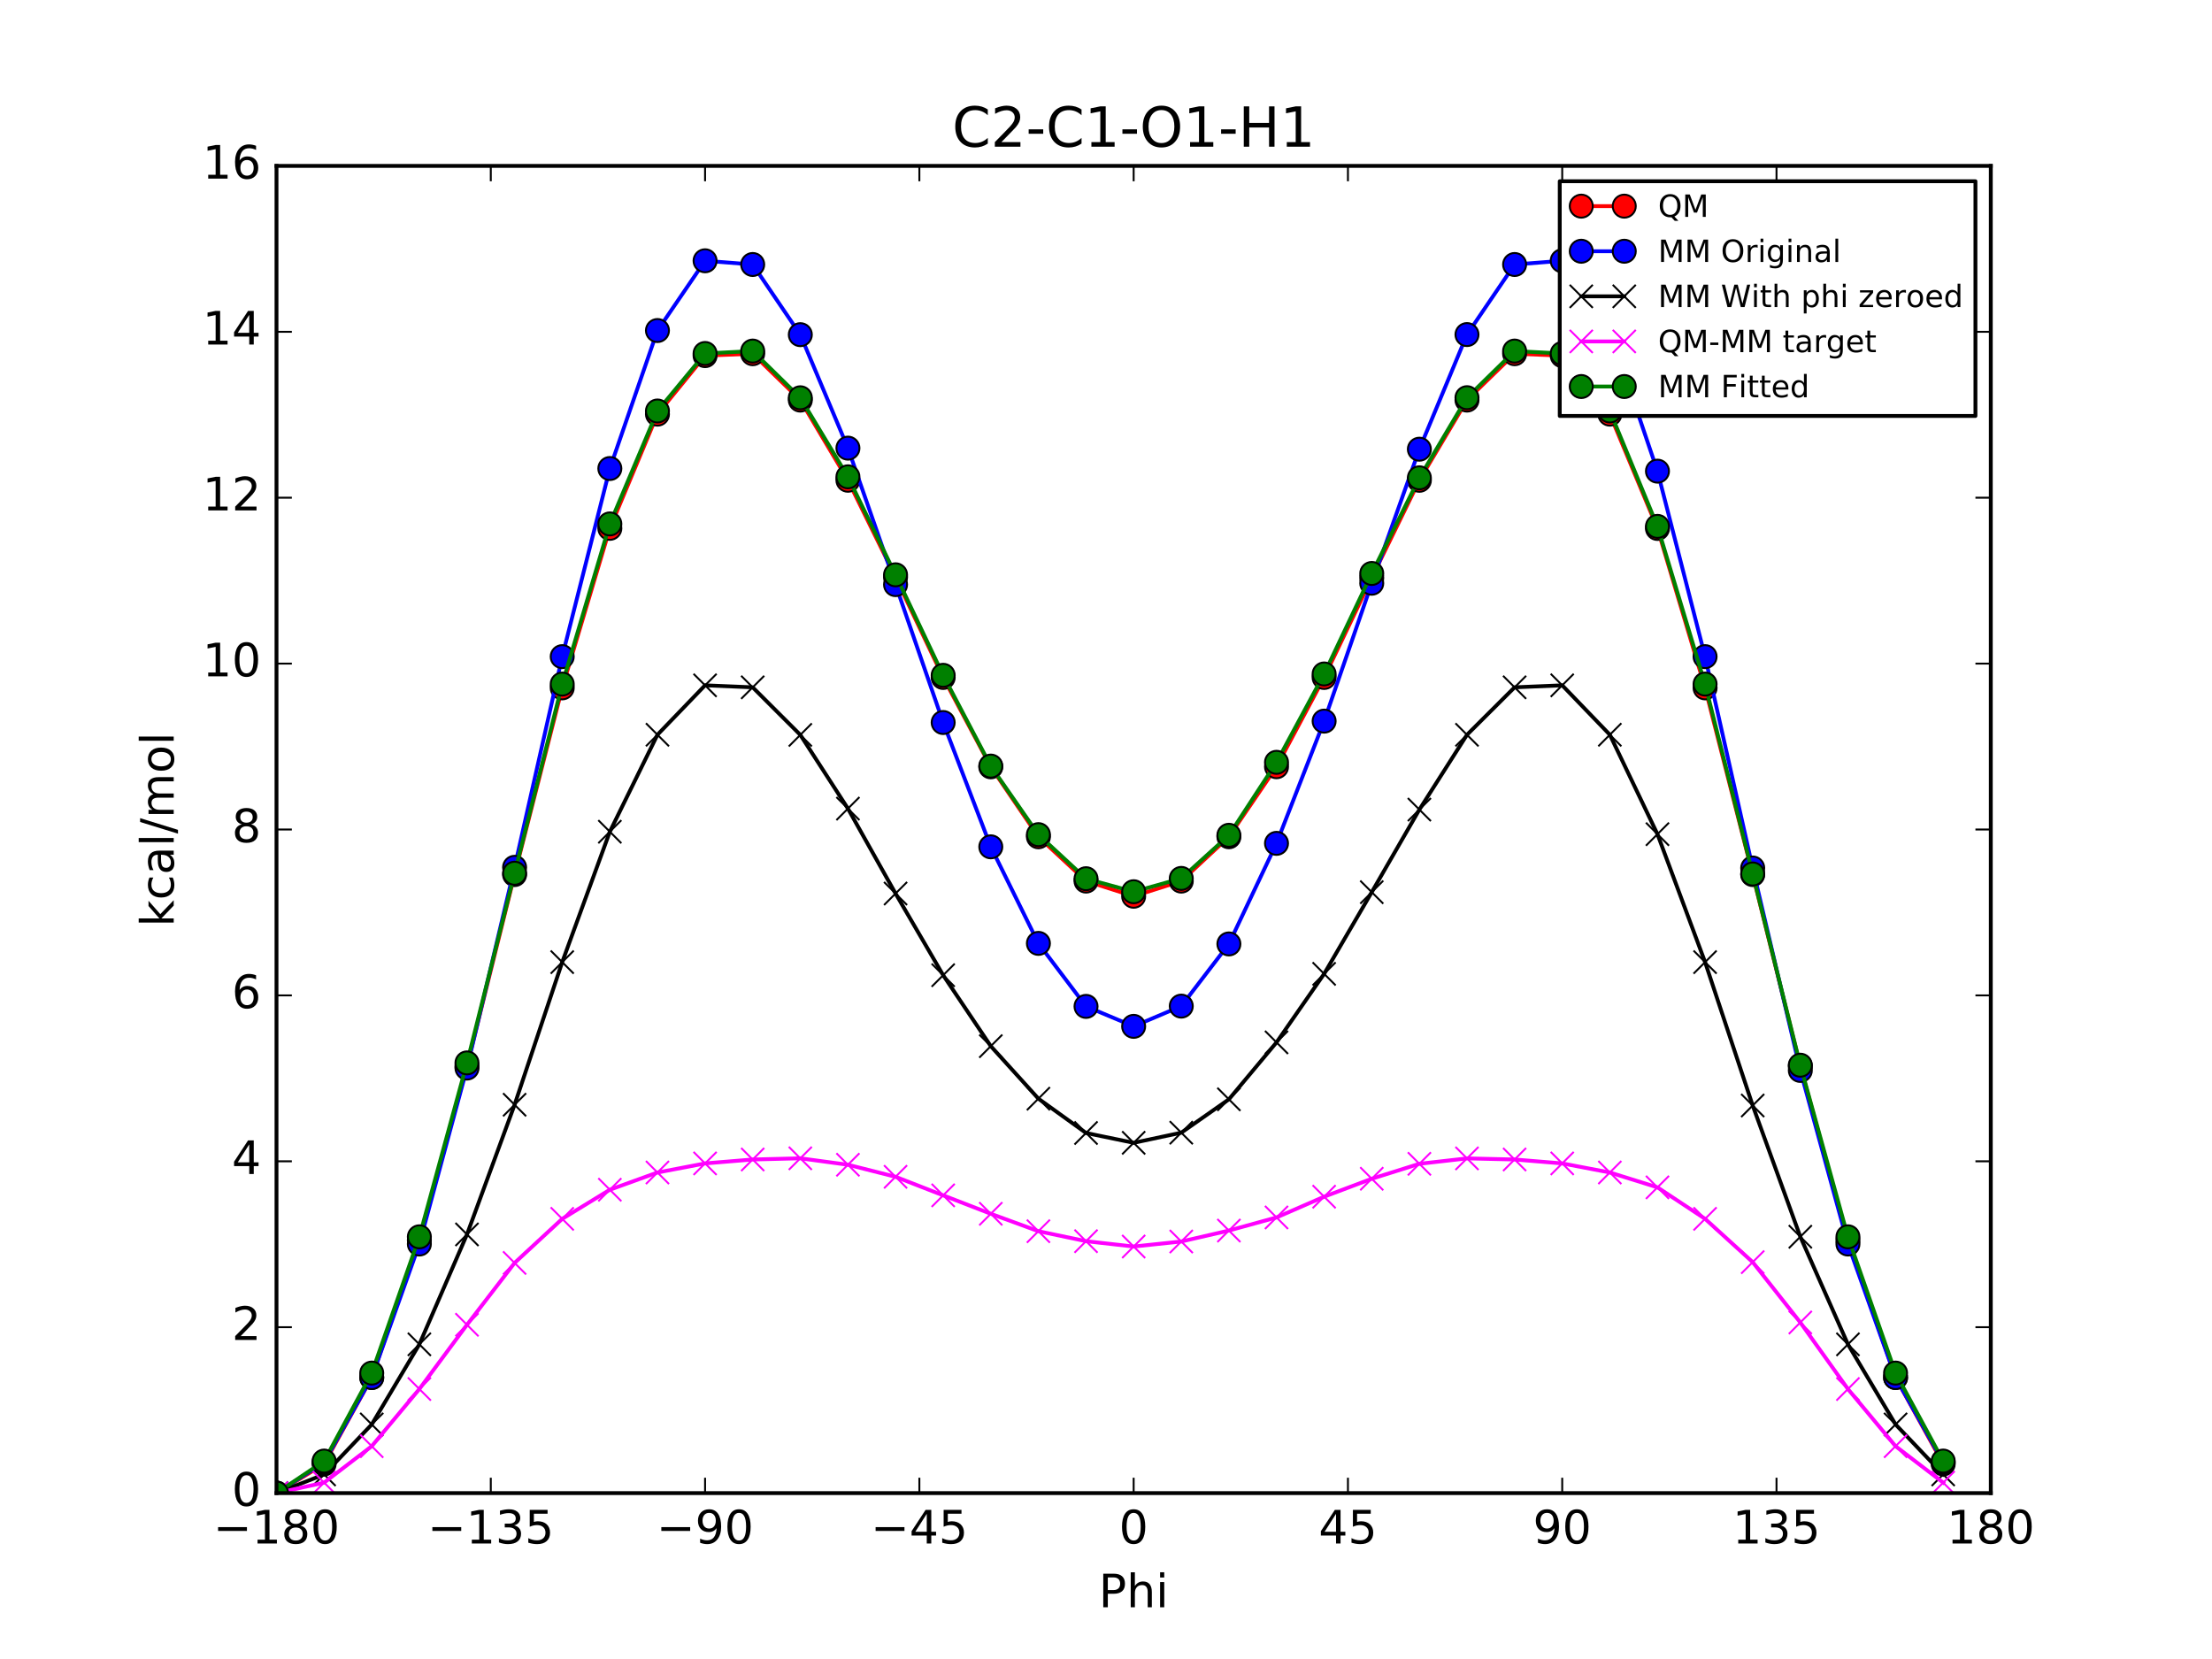<?xml version="1.0" encoding="utf-8" standalone="no"?>
<!DOCTYPE svg PUBLIC "-//W3C//DTD SVG 1.1//EN"
  "http://www.w3.org/Graphics/SVG/1.1/DTD/svg11.dtd">
<!-- Created with matplotlib (http://matplotlib.org/) -->
<svg height="432pt" version="1.1" viewBox="0 0 576 432" width="576pt" xmlns="http://www.w3.org/2000/svg" xmlns:xlink="http://www.w3.org/1999/xlink">
 <defs>
  <style type="text/css">
*{stroke-linecap:butt;stroke-linejoin:round;stroke-miterlimit:100000;}
  </style>
 </defs>
 <g id="figure_1">
  <g id="patch_1">
   <path d="M 0 432 
L 576 432 
L 576 0 
L 0 0 
z
" style="fill:#ffffff;"/>
  </g>
  <g id="axes_1">
   <g id="patch_2">
    <path d="M 72 388.8 
L 518.4 388.8 
L 518.4 43.2 
L 72 43.2 
z
" style="fill:#ffffff;"/>
   </g>
   <g id="line2d_1">
    <path clip-path="url(#p96b8d8d7a2)" d="M 72 388.8 
L 84.4 381.212 
L 96.8 358.702 
L 109.2 322.964 
L 121.6 277.612 
L 134 227.734 
L 146.4 179.121 
L 158.8 137.58 
L 171.2 107.841 
L 183.6 92.605 
L 196 92.107 
L 208.4 104.184 
L 220.8 125.054 
L 233.2 150.305 
L 245.6 176.409 
L 258 199.682 
L 270.4 217.898 
L 282.8 229.43 
L 295.2 233.379 
L 307.6 229.434 
L 320 217.893 
L 332.4 199.656 
L 344.8 176.409 
L 357.2 150.461 
L 369.6 125.066 
L 382 104.182 
L 394.4 92.107 
L 406.8 92.605 
L 419.2 107.841 
L 431.6 137.606 
L 444 179.121 
L 456.4 227.731 
L 468.8 277.611 
L 481.2 322.964 
L 493.6 358.702 
L 506 381.212 
" style="fill:none;stroke:#ff0000;stroke-linecap:square;"/>
    <defs>
     <path d="M 0 3 
C 0.796 3 1.559 2.684 2.121 2.121 
C 2.684 1.559 3 0.796 3 0 
C 3 -0.796 2.684 -1.559 2.121 -2.121 
C 1.559 -2.684 0.796 -3 0 -3 
C -0.796 -3 -1.559 -2.684 -2.121 -2.121 
C -2.684 -1.559 -3 -0.796 -3 0 
C -3 0.796 -2.684 1.559 -2.121 2.121 
C -1.559 2.684 -0.796 3 0 3 
z
" id="m600ffb0428" style="stroke:#000000;stroke-width:0.5;"/>
    </defs>
    <g clip-path="url(#p96b8d8d7a2)">
     <use style="fill:#ff0000;stroke:#000000;stroke-width:0.5;" x="72.0" xlink:href="#m600ffb0428" y="388.8"/>
     <use style="fill:#ff0000;stroke:#000000;stroke-width:0.5;" x="84.4" xlink:href="#m600ffb0428" y="381.212"/>
     <use style="fill:#ff0000;stroke:#000000;stroke-width:0.5;" x="96.8" xlink:href="#m600ffb0428" y="358.702"/>
     <use style="fill:#ff0000;stroke:#000000;stroke-width:0.5;" x="109.2" xlink:href="#m600ffb0428" y="322.964"/>
     <use style="fill:#ff0000;stroke:#000000;stroke-width:0.5;" x="121.6" xlink:href="#m600ffb0428" y="277.612"/>
     <use style="fill:#ff0000;stroke:#000000;stroke-width:0.5;" x="134" xlink:href="#m600ffb0428" y="227.734"/>
     <use style="fill:#ff0000;stroke:#000000;stroke-width:0.5;" x="146.4" xlink:href="#m600ffb0428" y="179.121"/>
     <use style="fill:#ff0000;stroke:#000000;stroke-width:0.5;" x="158.8" xlink:href="#m600ffb0428" y="137.58"/>
     <use style="fill:#ff0000;stroke:#000000;stroke-width:0.5;" x="171.2" xlink:href="#m600ffb0428" y="107.841"/>
     <use style="fill:#ff0000;stroke:#000000;stroke-width:0.5;" x="183.6" xlink:href="#m600ffb0428" y="92.605"/>
     <use style="fill:#ff0000;stroke:#000000;stroke-width:0.5;" x="196" xlink:href="#m600ffb0428" y="92.107"/>
     <use style="fill:#ff0000;stroke:#000000;stroke-width:0.5;" x="208.4" xlink:href="#m600ffb0428" y="104.184"/>
     <use style="fill:#ff0000;stroke:#000000;stroke-width:0.5;" x="220.8" xlink:href="#m600ffb0428" y="125.054"/>
     <use style="fill:#ff0000;stroke:#000000;stroke-width:0.5;" x="233.2" xlink:href="#m600ffb0428" y="150.305"/>
     <use style="fill:#ff0000;stroke:#000000;stroke-width:0.5;" x="245.6" xlink:href="#m600ffb0428" y="176.409"/>
     <use style="fill:#ff0000;stroke:#000000;stroke-width:0.5;" x="258" xlink:href="#m600ffb0428" y="199.682"/>
     <use style="fill:#ff0000;stroke:#000000;stroke-width:0.5;" x="270.4" xlink:href="#m600ffb0428" y="217.898"/>
     <use style="fill:#ff0000;stroke:#000000;stroke-width:0.5;" x="282.8" xlink:href="#m600ffb0428" y="229.43"/>
     <use style="fill:#ff0000;stroke:#000000;stroke-width:0.5;" x="295.2" xlink:href="#m600ffb0428" y="233.379"/>
     <use style="fill:#ff0000;stroke:#000000;stroke-width:0.5;" x="307.6" xlink:href="#m600ffb0428" y="229.434"/>
     <use style="fill:#ff0000;stroke:#000000;stroke-width:0.5;" x="320" xlink:href="#m600ffb0428" y="217.893"/>
     <use style="fill:#ff0000;stroke:#000000;stroke-width:0.5;" x="332.4" xlink:href="#m600ffb0428" y="199.656"/>
     <use style="fill:#ff0000;stroke:#000000;stroke-width:0.5;" x="344.8" xlink:href="#m600ffb0428" y="176.409"/>
     <use style="fill:#ff0000;stroke:#000000;stroke-width:0.5;" x="357.2" xlink:href="#m600ffb0428" y="150.461"/>
     <use style="fill:#ff0000;stroke:#000000;stroke-width:0.5;" x="369.6" xlink:href="#m600ffb0428" y="125.066"/>
     <use style="fill:#ff0000;stroke:#000000;stroke-width:0.5;" x="382" xlink:href="#m600ffb0428" y="104.182"/>
     <use style="fill:#ff0000;stroke:#000000;stroke-width:0.5;" x="394.4" xlink:href="#m600ffb0428" y="92.107"/>
     <use style="fill:#ff0000;stroke:#000000;stroke-width:0.5;" x="406.8" xlink:href="#m600ffb0428" y="92.605"/>
     <use style="fill:#ff0000;stroke:#000000;stroke-width:0.5;" x="419.2" xlink:href="#m600ffb0428" y="107.841"/>
     <use style="fill:#ff0000;stroke:#000000;stroke-width:0.5;" x="431.6" xlink:href="#m600ffb0428" y="137.606"/>
     <use style="fill:#ff0000;stroke:#000000;stroke-width:0.5;" x="444" xlink:href="#m600ffb0428" y="179.121"/>
     <use style="fill:#ff0000;stroke:#000000;stroke-width:0.5;" x="456.4" xlink:href="#m600ffb0428" y="227.731"/>
     <use style="fill:#ff0000;stroke:#000000;stroke-width:0.5;" x="468.8" xlink:href="#m600ffb0428" y="277.611"/>
     <use style="fill:#ff0000;stroke:#000000;stroke-width:0.5;" x="481.2" xlink:href="#m600ffb0428" y="322.964"/>
     <use style="fill:#ff0000;stroke:#000000;stroke-width:0.5;" x="493.6" xlink:href="#m600ffb0428" y="358.702"/>
     <use style="fill:#ff0000;stroke:#000000;stroke-width:0.5;" x="506" xlink:href="#m600ffb0428" y="381.212"/>
    </g>
   </g>
   <g id="line2d_2">
    <path clip-path="url(#p96b8d8d7a2)" d="M 72 388.8 
L 84.4 380.797 
L 96.8 358.712 
L 109.2 323.942 
L 121.6 278.126 
L 134 225.848 
L 146.4 170.984 
L 158.8 122.003 
L 171.2 86.069 
L 183.6 67.907 
L 196 68.875 
L 208.4 87.146 
L 220.8 116.694 
L 233.2 152.234 
L 245.6 188.142 
L 258 220.512 
L 270.4 245.654 
L 282.8 262.062 
L 295.2 267.26 
L 307.6 261.992 
L 320 245.798 
L 332.4 219.607 
L 344.8 187.78 
L 357.2 151.871 
L 369.6 116.97 
L 382 87.12 
L 394.4 68.875 
L 406.8 67.907 
L 419.2 86.069 
L 431.6 122.688 
L 444 170.984 
L 456.4 226.025 
L 468.8 278.739 
L 481.2 323.942 
L 493.6 358.712 
L 506 380.796 
" style="fill:none;stroke:#0000ff;stroke-linecap:square;"/>
    <defs>
     <path d="M 0 3 
C 0.796 3 1.559 2.684 2.121 2.121 
C 2.684 1.559 3 0.796 3 0 
C 3 -0.796 2.684 -1.559 2.121 -2.121 
C 1.559 -2.684 0.796 -3 0 -3 
C -0.796 -3 -1.559 -2.684 -2.121 -2.121 
C -2.684 -1.559 -3 -0.796 -3 0 
C -3 0.796 -2.684 1.559 -2.121 2.121 
C -1.559 2.684 -0.796 3 0 3 
z
" id="m23c3c3366c" style="stroke:#000000;stroke-width:0.5;"/>
    </defs>
    <g clip-path="url(#p96b8d8d7a2)">
     <use style="fill:#0000ff;stroke:#000000;stroke-width:0.5;" x="72.0" xlink:href="#m23c3c3366c" y="388.8"/>
     <use style="fill:#0000ff;stroke:#000000;stroke-width:0.5;" x="84.4" xlink:href="#m23c3c3366c" y="380.797"/>
     <use style="fill:#0000ff;stroke:#000000;stroke-width:0.5;" x="96.8" xlink:href="#m23c3c3366c" y="358.712"/>
     <use style="fill:#0000ff;stroke:#000000;stroke-width:0.5;" x="109.2" xlink:href="#m23c3c3366c" y="323.942"/>
     <use style="fill:#0000ff;stroke:#000000;stroke-width:0.5;" x="121.6" xlink:href="#m23c3c3366c" y="278.126"/>
     <use style="fill:#0000ff;stroke:#000000;stroke-width:0.5;" x="134" xlink:href="#m23c3c3366c" y="225.848"/>
     <use style="fill:#0000ff;stroke:#000000;stroke-width:0.5;" x="146.4" xlink:href="#m23c3c3366c" y="170.984"/>
     <use style="fill:#0000ff;stroke:#000000;stroke-width:0.5;" x="158.8" xlink:href="#m23c3c3366c" y="122.003"/>
     <use style="fill:#0000ff;stroke:#000000;stroke-width:0.5;" x="171.2" xlink:href="#m23c3c3366c" y="86.069"/>
     <use style="fill:#0000ff;stroke:#000000;stroke-width:0.5;" x="183.6" xlink:href="#m23c3c3366c" y="67.907"/>
     <use style="fill:#0000ff;stroke:#000000;stroke-width:0.5;" x="196" xlink:href="#m23c3c3366c" y="68.875"/>
     <use style="fill:#0000ff;stroke:#000000;stroke-width:0.5;" x="208.4" xlink:href="#m23c3c3366c" y="87.146"/>
     <use style="fill:#0000ff;stroke:#000000;stroke-width:0.5;" x="220.8" xlink:href="#m23c3c3366c" y="116.694"/>
     <use style="fill:#0000ff;stroke:#000000;stroke-width:0.5;" x="233.2" xlink:href="#m23c3c3366c" y="152.234"/>
     <use style="fill:#0000ff;stroke:#000000;stroke-width:0.5;" x="245.6" xlink:href="#m23c3c3366c" y="188.142"/>
     <use style="fill:#0000ff;stroke:#000000;stroke-width:0.5;" x="258" xlink:href="#m23c3c3366c" y="220.512"/>
     <use style="fill:#0000ff;stroke:#000000;stroke-width:0.5;" x="270.4" xlink:href="#m23c3c3366c" y="245.654"/>
     <use style="fill:#0000ff;stroke:#000000;stroke-width:0.5;" x="282.8" xlink:href="#m23c3c3366c" y="262.062"/>
     <use style="fill:#0000ff;stroke:#000000;stroke-width:0.5;" x="295.2" xlink:href="#m23c3c3366c" y="267.26"/>
     <use style="fill:#0000ff;stroke:#000000;stroke-width:0.5;" x="307.6" xlink:href="#m23c3c3366c" y="261.992"/>
     <use style="fill:#0000ff;stroke:#000000;stroke-width:0.5;" x="320" xlink:href="#m23c3c3366c" y="245.798"/>
     <use style="fill:#0000ff;stroke:#000000;stroke-width:0.5;" x="332.4" xlink:href="#m23c3c3366c" y="219.607"/>
     <use style="fill:#0000ff;stroke:#000000;stroke-width:0.5;" x="344.8" xlink:href="#m23c3c3366c" y="187.78"/>
     <use style="fill:#0000ff;stroke:#000000;stroke-width:0.5;" x="357.2" xlink:href="#m23c3c3366c" y="151.871"/>
     <use style="fill:#0000ff;stroke:#000000;stroke-width:0.5;" x="369.6" xlink:href="#m23c3c3366c" y="116.97"/>
     <use style="fill:#0000ff;stroke:#000000;stroke-width:0.5;" x="382" xlink:href="#m23c3c3366c" y="87.12"/>
     <use style="fill:#0000ff;stroke:#000000;stroke-width:0.5;" x="394.4" xlink:href="#m23c3c3366c" y="68.875"/>
     <use style="fill:#0000ff;stroke:#000000;stroke-width:0.5;" x="406.8" xlink:href="#m23c3c3366c" y="67.907"/>
     <use style="fill:#0000ff;stroke:#000000;stroke-width:0.5;" x="419.2" xlink:href="#m23c3c3366c" y="86.069"/>
     <use style="fill:#0000ff;stroke:#000000;stroke-width:0.5;" x="431.6" xlink:href="#m23c3c3366c" y="122.688"/>
     <use style="fill:#0000ff;stroke:#000000;stroke-width:0.5;" x="444" xlink:href="#m23c3c3366c" y="170.984"/>
     <use style="fill:#0000ff;stroke:#000000;stroke-width:0.5;" x="456.4" xlink:href="#m23c3c3366c" y="226.025"/>
     <use style="fill:#0000ff;stroke:#000000;stroke-width:0.5;" x="468.8" xlink:href="#m23c3c3366c" y="278.739"/>
     <use style="fill:#0000ff;stroke:#000000;stroke-width:0.5;" x="481.2" xlink:href="#m23c3c3366c" y="323.942"/>
     <use style="fill:#0000ff;stroke:#000000;stroke-width:0.5;" x="493.6" xlink:href="#m23c3c3366c" y="358.712"/>
     <use style="fill:#0000ff;stroke:#000000;stroke-width:0.5;" x="506" xlink:href="#m23c3c3366c" y="380.796"/>
    </g>
   </g>
   <g id="line2d_3">
    <path clip-path="url(#p96b8d8d7a2)" d="M 72 388.8 
L 84.4 383.94 
L 96.8 370.918 
L 109.2 350.061 
L 121.6 321.443 
L 134 287.672 
L 146.4 250.537 
L 158.8 216.577 
L 171.2 191.326 
L 183.6 178.456 
L 196 178.978 
L 208.4 191.362 
L 220.8 210.557 
L 233.2 232.669 
L 245.6 253.942 
L 258 272.417 
L 270.4 286.093 
L 282.8 295.027 
L 295.2 297.586 
L 307.6 294.947 
L 320 286.26 
L 332.4 271.436 
L 344.8 253.589 
L 357.2 232.318 
L 369.6 210.814 
L 382 191.338 
L 394.4 178.978 
L 406.8 178.456 
L 419.2 191.326 
L 431.6 217.22 
L 444 250.537 
L 456.4 287.871 
L 468.8 322.042 
L 481.2 350.062 
L 493.6 370.918 
L 506 383.939 
" style="fill:none;stroke:#000000;stroke-linecap:square;"/>
    <defs>
     <path d="M -3 3 
L 3 -3 
M -3 -3 
L 3 3 
" id="m46feda68c1" style="stroke:#000000;stroke-width:0.5;"/>
    </defs>
    <g clip-path="url(#p96b8d8d7a2)">
     <use style="stroke:#000000;stroke-width:0.5;" x="72.0" xlink:href="#m46feda68c1" y="388.8"/>
     <use style="stroke:#000000;stroke-width:0.5;" x="84.4" xlink:href="#m46feda68c1" y="383.94"/>
     <use style="stroke:#000000;stroke-width:0.5;" x="96.8" xlink:href="#m46feda68c1" y="370.918"/>
     <use style="stroke:#000000;stroke-width:0.5;" x="109.2" xlink:href="#m46feda68c1" y="350.061"/>
     <use style="stroke:#000000;stroke-width:0.5;" x="121.6" xlink:href="#m46feda68c1" y="321.443"/>
     <use style="stroke:#000000;stroke-width:0.5;" x="134" xlink:href="#m46feda68c1" y="287.672"/>
     <use style="stroke:#000000;stroke-width:0.5;" x="146.4" xlink:href="#m46feda68c1" y="250.537"/>
     <use style="stroke:#000000;stroke-width:0.5;" x="158.8" xlink:href="#m46feda68c1" y="216.577"/>
     <use style="stroke:#000000;stroke-width:0.5;" x="171.2" xlink:href="#m46feda68c1" y="191.326"/>
     <use style="stroke:#000000;stroke-width:0.5;" x="183.6" xlink:href="#m46feda68c1" y="178.456"/>
     <use style="stroke:#000000;stroke-width:0.5;" x="196" xlink:href="#m46feda68c1" y="178.978"/>
     <use style="stroke:#000000;stroke-width:0.5;" x="208.4" xlink:href="#m46feda68c1" y="191.362"/>
     <use style="stroke:#000000;stroke-width:0.5;" x="220.8" xlink:href="#m46feda68c1" y="210.557"/>
     <use style="stroke:#000000;stroke-width:0.5;" x="233.2" xlink:href="#m46feda68c1" y="232.669"/>
     <use style="stroke:#000000;stroke-width:0.5;" x="245.6" xlink:href="#m46feda68c1" y="253.942"/>
     <use style="stroke:#000000;stroke-width:0.5;" x="258" xlink:href="#m46feda68c1" y="272.417"/>
     <use style="stroke:#000000;stroke-width:0.5;" x="270.4" xlink:href="#m46feda68c1" y="286.093"/>
     <use style="stroke:#000000;stroke-width:0.5;" x="282.8" xlink:href="#m46feda68c1" y="295.027"/>
     <use style="stroke:#000000;stroke-width:0.5;" x="295.2" xlink:href="#m46feda68c1" y="297.586"/>
     <use style="stroke:#000000;stroke-width:0.5;" x="307.6" xlink:href="#m46feda68c1" y="294.947"/>
     <use style="stroke:#000000;stroke-width:0.5;" x="320" xlink:href="#m46feda68c1" y="286.26"/>
     <use style="stroke:#000000;stroke-width:0.5;" x="332.4" xlink:href="#m46feda68c1" y="271.436"/>
     <use style="stroke:#000000;stroke-width:0.5;" x="344.8" xlink:href="#m46feda68c1" y="253.589"/>
     <use style="stroke:#000000;stroke-width:0.5;" x="357.2" xlink:href="#m46feda68c1" y="232.318"/>
     <use style="stroke:#000000;stroke-width:0.5;" x="369.6" xlink:href="#m46feda68c1" y="210.814"/>
     <use style="stroke:#000000;stroke-width:0.5;" x="382" xlink:href="#m46feda68c1" y="191.338"/>
     <use style="stroke:#000000;stroke-width:0.5;" x="394.4" xlink:href="#m46feda68c1" y="178.978"/>
     <use style="stroke:#000000;stroke-width:0.5;" x="406.8" xlink:href="#m46feda68c1" y="178.456"/>
     <use style="stroke:#000000;stroke-width:0.5;" x="419.2" xlink:href="#m46feda68c1" y="191.326"/>
     <use style="stroke:#000000;stroke-width:0.5;" x="431.6" xlink:href="#m46feda68c1" y="217.22"/>
     <use style="stroke:#000000;stroke-width:0.5;" x="444" xlink:href="#m46feda68c1" y="250.537"/>
     <use style="stroke:#000000;stroke-width:0.5;" x="456.4" xlink:href="#m46feda68c1" y="287.871"/>
     <use style="stroke:#000000;stroke-width:0.5;" x="468.8" xlink:href="#m46feda68c1" y="322.042"/>
     <use style="stroke:#000000;stroke-width:0.5;" x="481.2" xlink:href="#m46feda68c1" y="350.062"/>
     <use style="stroke:#000000;stroke-width:0.5;" x="493.6" xlink:href="#m46feda68c1" y="370.918"/>
     <use style="stroke:#000000;stroke-width:0.5;" x="506" xlink:href="#m46feda68c1" y="383.939"/>
    </g>
   </g>
   <g id="line2d_4">
    <path clip-path="url(#p96b8d8d7a2)" d="M 72 388.8 
L 84.4 386.073 
L 96.8 376.584 
L 109.2 361.702 
L 121.6 344.969 
L 134 328.862 
L 146.4 317.383 
L 158.8 309.803 
L 171.2 305.315 
L 183.6 302.95 
L 196 301.929 
L 208.4 301.622 
L 220.8 303.297 
L 233.2 306.436 
L 245.6 311.267 
L 258 316.065 
L 270.4 320.605 
L 282.8 323.203 
L 295.2 324.593 
L 307.6 323.286 
L 320 320.433 
L 332.4 317.02 
L 344.8 311.619 
L 357.2 306.943 
L 369.6 303.052 
L 382 301.644 
L 394.4 301.929 
L 406.8 302.95 
L 419.2 305.315 
L 431.6 309.185 
L 444 317.383 
L 456.4 328.66 
L 468.8 344.369 
L 481.2 361.702 
L 493.6 376.584 
L 506 386.073 
" style="fill:none;stroke:#ff00ff;stroke-linecap:square;"/>
    <defs>
     <path d="M -3 3 
L 3 -3 
M -3 -3 
L 3 3 
" id="mc0fd2acbb7" style="stroke:#ff00ff;stroke-width:0.5;"/>
    </defs>
    <g clip-path="url(#p96b8d8d7a2)">
     <use style="fill:#ff00ff;stroke:#ff00ff;stroke-width:0.5;" x="72.0" xlink:href="#mc0fd2acbb7" y="388.8"/>
     <use style="fill:#ff00ff;stroke:#ff00ff;stroke-width:0.5;" x="84.4" xlink:href="#mc0fd2acbb7" y="386.073"/>
     <use style="fill:#ff00ff;stroke:#ff00ff;stroke-width:0.5;" x="96.8" xlink:href="#mc0fd2acbb7" y="376.584"/>
     <use style="fill:#ff00ff;stroke:#ff00ff;stroke-width:0.5;" x="109.2" xlink:href="#mc0fd2acbb7" y="361.702"/>
     <use style="fill:#ff00ff;stroke:#ff00ff;stroke-width:0.5;" x="121.6" xlink:href="#mc0fd2acbb7" y="344.969"/>
     <use style="fill:#ff00ff;stroke:#ff00ff;stroke-width:0.5;" x="134" xlink:href="#mc0fd2acbb7" y="328.862"/>
     <use style="fill:#ff00ff;stroke:#ff00ff;stroke-width:0.5;" x="146.4" xlink:href="#mc0fd2acbb7" y="317.383"/>
     <use style="fill:#ff00ff;stroke:#ff00ff;stroke-width:0.5;" x="158.8" xlink:href="#mc0fd2acbb7" y="309.803"/>
     <use style="fill:#ff00ff;stroke:#ff00ff;stroke-width:0.5;" x="171.2" xlink:href="#mc0fd2acbb7" y="305.315"/>
     <use style="fill:#ff00ff;stroke:#ff00ff;stroke-width:0.5;" x="183.6" xlink:href="#mc0fd2acbb7" y="302.95"/>
     <use style="fill:#ff00ff;stroke:#ff00ff;stroke-width:0.5;" x="196" xlink:href="#mc0fd2acbb7" y="301.929"/>
     <use style="fill:#ff00ff;stroke:#ff00ff;stroke-width:0.5;" x="208.4" xlink:href="#mc0fd2acbb7" y="301.622"/>
     <use style="fill:#ff00ff;stroke:#ff00ff;stroke-width:0.5;" x="220.8" xlink:href="#mc0fd2acbb7" y="303.297"/>
     <use style="fill:#ff00ff;stroke:#ff00ff;stroke-width:0.5;" x="233.2" xlink:href="#mc0fd2acbb7" y="306.436"/>
     <use style="fill:#ff00ff;stroke:#ff00ff;stroke-width:0.5;" x="245.6" xlink:href="#mc0fd2acbb7" y="311.267"/>
     <use style="fill:#ff00ff;stroke:#ff00ff;stroke-width:0.5;" x="258" xlink:href="#mc0fd2acbb7" y="316.065"/>
     <use style="fill:#ff00ff;stroke:#ff00ff;stroke-width:0.5;" x="270.4" xlink:href="#mc0fd2acbb7" y="320.605"/>
     <use style="fill:#ff00ff;stroke:#ff00ff;stroke-width:0.5;" x="282.8" xlink:href="#mc0fd2acbb7" y="323.203"/>
     <use style="fill:#ff00ff;stroke:#ff00ff;stroke-width:0.5;" x="295.2" xlink:href="#mc0fd2acbb7" y="324.593"/>
     <use style="fill:#ff00ff;stroke:#ff00ff;stroke-width:0.5;" x="307.6" xlink:href="#mc0fd2acbb7" y="323.286"/>
     <use style="fill:#ff00ff;stroke:#ff00ff;stroke-width:0.5;" x="320" xlink:href="#mc0fd2acbb7" y="320.433"/>
     <use style="fill:#ff00ff;stroke:#ff00ff;stroke-width:0.5;" x="332.4" xlink:href="#mc0fd2acbb7" y="317.02"/>
     <use style="fill:#ff00ff;stroke:#ff00ff;stroke-width:0.5;" x="344.8" xlink:href="#mc0fd2acbb7" y="311.619"/>
     <use style="fill:#ff00ff;stroke:#ff00ff;stroke-width:0.5;" x="357.2" xlink:href="#mc0fd2acbb7" y="306.943"/>
     <use style="fill:#ff00ff;stroke:#ff00ff;stroke-width:0.5;" x="369.6" xlink:href="#mc0fd2acbb7" y="303.052"/>
     <use style="fill:#ff00ff;stroke:#ff00ff;stroke-width:0.5;" x="382" xlink:href="#mc0fd2acbb7" y="301.644"/>
     <use style="fill:#ff00ff;stroke:#ff00ff;stroke-width:0.5;" x="394.4" xlink:href="#mc0fd2acbb7" y="301.929"/>
     <use style="fill:#ff00ff;stroke:#ff00ff;stroke-width:0.5;" x="406.8" xlink:href="#mc0fd2acbb7" y="302.95"/>
     <use style="fill:#ff00ff;stroke:#ff00ff;stroke-width:0.5;" x="419.2" xlink:href="#mc0fd2acbb7" y="305.315"/>
     <use style="fill:#ff00ff;stroke:#ff00ff;stroke-width:0.5;" x="431.6" xlink:href="#mc0fd2acbb7" y="309.185"/>
     <use style="fill:#ff00ff;stroke:#ff00ff;stroke-width:0.5;" x="444" xlink:href="#mc0fd2acbb7" y="317.383"/>
     <use style="fill:#ff00ff;stroke:#ff00ff;stroke-width:0.5;" x="456.4" xlink:href="#mc0fd2acbb7" y="328.66"/>
     <use style="fill:#ff00ff;stroke:#ff00ff;stroke-width:0.5;" x="468.8" xlink:href="#mc0fd2acbb7" y="344.369"/>
     <use style="fill:#ff00ff;stroke:#ff00ff;stroke-width:0.5;" x="481.2" xlink:href="#mc0fd2acbb7" y="361.702"/>
     <use style="fill:#ff00ff;stroke:#ff00ff;stroke-width:0.5;" x="493.6" xlink:href="#mc0fd2acbb7" y="376.584"/>
     <use style="fill:#ff00ff;stroke:#ff00ff;stroke-width:0.5;" x="506" xlink:href="#mc0fd2acbb7" y="386.073"/>
    </g>
   </g>
   <g id="line2d_5">
    <path clip-path="url(#p96b8d8d7a2)" d="M 72 388.8 
L 84.4 380.459 
L 96.8 357.546 
L 109.2 322.063 
L 121.6 276.775 
L 134 227.387 
L 146.4 178.133 
L 158.8 136.426 
L 171.2 107.022 
L 183.6 92.046 
L 196 91.416 
L 208.4 103.582 
L 220.8 124.165 
L 233.2 149.677 
L 245.6 175.852 
L 258 199.485 
L 270.4 217.338 
L 282.8 228.816 
L 295.2 232.205 
L 307.6 228.736 
L 320 217.505 
L 332.4 198.505 
L 344.8 175.499 
L 357.2 149.326 
L 369.6 124.422 
L 382 103.558 
L 394.4 91.416 
L 406.8 92.046 
L 419.2 107.022 
L 431.6 137.069 
L 444 178.133 
L 456.4 227.586 
L 468.8 277.374 
L 481.2 322.063 
L 493.6 357.546 
L 506 380.459 
" style="fill:none;stroke:#008000;stroke-linecap:square;"/>
    <defs>
     <path d="M 0 3 
C 0.796 3 1.559 2.684 2.121 2.121 
C 2.684 1.559 3 0.796 3 0 
C 3 -0.796 2.684 -1.559 2.121 -2.121 
C 1.559 -2.684 0.796 -3 0 -3 
C -0.796 -3 -1.559 -2.684 -2.121 -2.121 
C -2.684 -1.559 -3 -0.796 -3 0 
C -3 0.796 -2.684 1.559 -2.121 2.121 
C -1.559 2.684 -0.796 3 0 3 
z
" id="md269f21833" style="stroke:#000000;stroke-width:0.5;"/>
    </defs>
    <g clip-path="url(#p96b8d8d7a2)">
     <use style="fill:#008000;stroke:#000000;stroke-width:0.5;" x="72.0" xlink:href="#md269f21833" y="388.8"/>
     <use style="fill:#008000;stroke:#000000;stroke-width:0.5;" x="84.4" xlink:href="#md269f21833" y="380.459"/>
     <use style="fill:#008000;stroke:#000000;stroke-width:0.5;" x="96.8" xlink:href="#md269f21833" y="357.546"/>
     <use style="fill:#008000;stroke:#000000;stroke-width:0.5;" x="109.2" xlink:href="#md269f21833" y="322.063"/>
     <use style="fill:#008000;stroke:#000000;stroke-width:0.5;" x="121.6" xlink:href="#md269f21833" y="276.775"/>
     <use style="fill:#008000;stroke:#000000;stroke-width:0.5;" x="134" xlink:href="#md269f21833" y="227.387"/>
     <use style="fill:#008000;stroke:#000000;stroke-width:0.5;" x="146.4" xlink:href="#md269f21833" y="178.133"/>
     <use style="fill:#008000;stroke:#000000;stroke-width:0.5;" x="158.8" xlink:href="#md269f21833" y="136.426"/>
     <use style="fill:#008000;stroke:#000000;stroke-width:0.5;" x="171.2" xlink:href="#md269f21833" y="107.022"/>
     <use style="fill:#008000;stroke:#000000;stroke-width:0.5;" x="183.6" xlink:href="#md269f21833" y="92.046"/>
     <use style="fill:#008000;stroke:#000000;stroke-width:0.5;" x="196" xlink:href="#md269f21833" y="91.416"/>
     <use style="fill:#008000;stroke:#000000;stroke-width:0.5;" x="208.4" xlink:href="#md269f21833" y="103.582"/>
     <use style="fill:#008000;stroke:#000000;stroke-width:0.5;" x="220.8" xlink:href="#md269f21833" y="124.165"/>
     <use style="fill:#008000;stroke:#000000;stroke-width:0.5;" x="233.2" xlink:href="#md269f21833" y="149.677"/>
     <use style="fill:#008000;stroke:#000000;stroke-width:0.5;" x="245.6" xlink:href="#md269f21833" y="175.852"/>
     <use style="fill:#008000;stroke:#000000;stroke-width:0.5;" x="258" xlink:href="#md269f21833" y="199.485"/>
     <use style="fill:#008000;stroke:#000000;stroke-width:0.5;" x="270.4" xlink:href="#md269f21833" y="217.338"/>
     <use style="fill:#008000;stroke:#000000;stroke-width:0.5;" x="282.8" xlink:href="#md269f21833" y="228.816"/>
     <use style="fill:#008000;stroke:#000000;stroke-width:0.5;" x="295.2" xlink:href="#md269f21833" y="232.205"/>
     <use style="fill:#008000;stroke:#000000;stroke-width:0.5;" x="307.6" xlink:href="#md269f21833" y="228.736"/>
     <use style="fill:#008000;stroke:#000000;stroke-width:0.5;" x="320" xlink:href="#md269f21833" y="217.505"/>
     <use style="fill:#008000;stroke:#000000;stroke-width:0.5;" x="332.4" xlink:href="#md269f21833" y="198.505"/>
     <use style="fill:#008000;stroke:#000000;stroke-width:0.5;" x="344.8" xlink:href="#md269f21833" y="175.499"/>
     <use style="fill:#008000;stroke:#000000;stroke-width:0.5;" x="357.2" xlink:href="#md269f21833" y="149.326"/>
     <use style="fill:#008000;stroke:#000000;stroke-width:0.5;" x="369.6" xlink:href="#md269f21833" y="124.422"/>
     <use style="fill:#008000;stroke:#000000;stroke-width:0.5;" x="382" xlink:href="#md269f21833" y="103.558"/>
     <use style="fill:#008000;stroke:#000000;stroke-width:0.5;" x="394.4" xlink:href="#md269f21833" y="91.416"/>
     <use style="fill:#008000;stroke:#000000;stroke-width:0.5;" x="406.8" xlink:href="#md269f21833" y="92.046"/>
     <use style="fill:#008000;stroke:#000000;stroke-width:0.5;" x="419.2" xlink:href="#md269f21833" y="107.022"/>
     <use style="fill:#008000;stroke:#000000;stroke-width:0.5;" x="431.6" xlink:href="#md269f21833" y="137.069"/>
     <use style="fill:#008000;stroke:#000000;stroke-width:0.5;" x="444" xlink:href="#md269f21833" y="178.133"/>
     <use style="fill:#008000;stroke:#000000;stroke-width:0.5;" x="456.4" xlink:href="#md269f21833" y="227.586"/>
     <use style="fill:#008000;stroke:#000000;stroke-width:0.5;" x="468.8" xlink:href="#md269f21833" y="277.374"/>
     <use style="fill:#008000;stroke:#000000;stroke-width:0.5;" x="481.2" xlink:href="#md269f21833" y="322.063"/>
     <use style="fill:#008000;stroke:#000000;stroke-width:0.5;" x="493.6" xlink:href="#md269f21833" y="357.546"/>
     <use style="fill:#008000;stroke:#000000;stroke-width:0.5;" x="506" xlink:href="#md269f21833" y="380.459"/>
    </g>
   </g>
   <g id="patch_3">
    <path d="M 72 43.2 
L 518.4 43.2 
" style="fill:none;stroke:#000000;stroke-linecap:square;stroke-linejoin:miter;"/>
   </g>
   <g id="patch_4">
    <path d="M 518.4 388.8 
L 518.4 43.2 
" style="fill:none;stroke:#000000;stroke-linecap:square;stroke-linejoin:miter;"/>
   </g>
   <g id="patch_5">
    <path d="M 72 388.8 
L 72 43.2 
" style="fill:none;stroke:#000000;stroke-linecap:square;stroke-linejoin:miter;"/>
   </g>
   <g id="patch_6">
    <path d="M 72 388.8 
L 518.4 388.8 
" style="fill:none;stroke:#000000;stroke-linecap:square;stroke-linejoin:miter;"/>
   </g>
   <g id="matplotlib.axis_1">
    <g id="xtick_1">
     <g id="line2d_6">
      <defs>
       <path d="M 0 0 
L 0 -4 
" id="m3a741d5dd8" style="stroke:#000000;stroke-width:0.5;"/>
      </defs>
      <g>
       <use style="stroke:#000000;stroke-width:0.5;" x="72.0" xlink:href="#m3a741d5dd8" y="388.8"/>
      </g>
     </g>
     <g id="line2d_7">
      <defs>
       <path d="M 0 0 
L 0 4 
" id="m4a58b591fb" style="stroke:#000000;stroke-width:0.5;"/>
      </defs>
      <g>
       <use style="stroke:#000000;stroke-width:0.5;" x="72.0" xlink:href="#m4a58b591fb" y="43.2"/>
      </g>
     </g>
     <g id="text_1">
      <!-- −180 -->
      <defs>
       <path d="M 10.594 35.5 
L 73.188 35.5 
L 73.188 27.203 
L 10.594 27.203 
z
" id="BitstreamVeraSans-Roman-2212"/>
       <path d="M 31.781 66.406 
Q 24.172 66.406 20.328 58.906 
Q 16.5 51.422 16.5 36.375 
Q 16.5 21.391 20.328 13.891 
Q 24.172 6.391 31.781 6.391 
Q 39.453 6.391 43.281 13.891 
Q 47.125 21.391 47.125 36.375 
Q 47.125 51.422 43.281 58.906 
Q 39.453 66.406 31.781 66.406 
M 31.781 74.219 
Q 44.047 74.219 50.516 64.516 
Q 56.984 54.828 56.984 36.375 
Q 56.984 17.969 50.516 8.266 
Q 44.047 -1.422 31.781 -1.422 
Q 19.531 -1.422 13.062 8.266 
Q 6.594 17.969 6.594 36.375 
Q 6.594 54.828 13.062 64.516 
Q 19.531 74.219 31.781 74.219 
" id="BitstreamVeraSans-Roman-30"/>
       <path d="M 31.781 34.625 
Q 24.75 34.625 20.719 30.859 
Q 16.703 27.094 16.703 20.516 
Q 16.703 13.922 20.719 10.156 
Q 24.75 6.391 31.781 6.391 
Q 38.812 6.391 42.859 10.172 
Q 46.922 13.969 46.922 20.516 
Q 46.922 27.094 42.891 30.859 
Q 38.875 34.625 31.781 34.625 
M 21.922 38.812 
Q 15.578 40.375 12.031 44.719 
Q 8.5 49.078 8.5 55.328 
Q 8.5 64.062 14.719 69.141 
Q 20.953 74.219 31.781 74.219 
Q 42.672 74.219 48.875 69.141 
Q 55.078 64.062 55.078 55.328 
Q 55.078 49.078 51.531 44.719 
Q 48 40.375 41.703 38.812 
Q 48.828 37.156 52.797 32.312 
Q 56.781 27.484 56.781 20.516 
Q 56.781 9.906 50.312 4.234 
Q 43.844 -1.422 31.781 -1.422 
Q 19.734 -1.422 13.25 4.234 
Q 6.781 9.906 6.781 20.516 
Q 6.781 27.484 10.781 32.312 
Q 14.797 37.156 21.922 38.812 
M 18.312 54.391 
Q 18.312 48.734 21.844 45.562 
Q 25.391 42.391 31.781 42.391 
Q 38.141 42.391 41.719 45.562 
Q 45.312 48.734 45.312 54.391 
Q 45.312 60.062 41.719 63.234 
Q 38.141 66.406 31.781 66.406 
Q 25.391 66.406 21.844 63.234 
Q 18.312 60.062 18.312 54.391 
" id="BitstreamVeraSans-Roman-38"/>
       <path d="M 12.406 8.297 
L 28.516 8.297 
L 28.516 63.922 
L 10.984 60.406 
L 10.984 69.391 
L 28.422 72.906 
L 38.281 72.906 
L 38.281 8.297 
L 54.391 8.297 
L 54.391 0 
L 12.406 0 
z
" id="BitstreamVeraSans-Roman-31"/>
      </defs>
      <g transform="translate(55.52 401.918)scale(0.12 -0.12)">
       <use xlink:href="#BitstreamVeraSans-Roman-2212"/>
       <use x="83.789" xlink:href="#BitstreamVeraSans-Roman-31"/>
       <use x="147.412" xlink:href="#BitstreamVeraSans-Roman-38"/>
       <use x="211.035" xlink:href="#BitstreamVeraSans-Roman-30"/>
      </g>
     </g>
    </g>
    <g id="xtick_2">
     <g id="line2d_8">
      <g>
       <use style="stroke:#000000;stroke-width:0.5;" x="127.8" xlink:href="#m3a741d5dd8" y="388.8"/>
      </g>
     </g>
     <g id="line2d_9">
      <g>
       <use style="stroke:#000000;stroke-width:0.5;" x="127.8" xlink:href="#m4a58b591fb" y="43.2"/>
      </g>
     </g>
     <g id="text_2">
      <!-- −135 -->
      <defs>
       <path d="M 40.578 39.312 
Q 47.656 37.797 51.625 33 
Q 55.609 28.219 55.609 21.188 
Q 55.609 10.406 48.188 4.484 
Q 40.766 -1.422 27.094 -1.422 
Q 22.516 -1.422 17.656 -0.516 
Q 12.797 0.391 7.625 2.203 
L 7.625 11.719 
Q 11.719 9.328 16.594 8.109 
Q 21.484 6.891 26.812 6.891 
Q 36.078 6.891 40.938 10.547 
Q 45.797 14.203 45.797 21.188 
Q 45.797 27.641 41.281 31.266 
Q 36.766 34.906 28.719 34.906 
L 20.219 34.906 
L 20.219 43.016 
L 29.109 43.016 
Q 36.375 43.016 40.234 45.922 
Q 44.094 48.828 44.094 54.297 
Q 44.094 59.906 40.109 62.906 
Q 36.141 65.922 28.719 65.922 
Q 24.656 65.922 20.016 65.031 
Q 15.375 64.156 9.812 62.312 
L 9.812 71.094 
Q 15.438 72.656 20.344 73.438 
Q 25.25 74.219 29.594 74.219 
Q 40.828 74.219 47.359 69.109 
Q 53.906 64.016 53.906 55.328 
Q 53.906 49.266 50.438 45.094 
Q 46.969 40.922 40.578 39.312 
" id="BitstreamVeraSans-Roman-33"/>
       <path d="M 10.797 72.906 
L 49.516 72.906 
L 49.516 64.594 
L 19.828 64.594 
L 19.828 46.734 
Q 21.969 47.469 24.109 47.828 
Q 26.266 48.188 28.422 48.188 
Q 40.625 48.188 47.75 41.5 
Q 54.891 34.812 54.891 23.391 
Q 54.891 11.625 47.562 5.094 
Q 40.234 -1.422 26.906 -1.422 
Q 22.312 -1.422 17.547 -0.641 
Q 12.797 0.141 7.719 1.703 
L 7.719 11.625 
Q 12.109 9.234 16.797 8.062 
Q 21.484 6.891 26.703 6.891 
Q 35.156 6.891 40.078 11.328 
Q 45.016 15.766 45.016 23.391 
Q 45.016 31 40.078 35.438 
Q 35.156 39.891 26.703 39.891 
Q 22.75 39.891 18.812 39.016 
Q 14.891 38.141 10.797 36.281 
z
" id="BitstreamVeraSans-Roman-35"/>
      </defs>
      <g transform="translate(111.32 401.918)scale(0.12 -0.12)">
       <use xlink:href="#BitstreamVeraSans-Roman-2212"/>
       <use x="83.789" xlink:href="#BitstreamVeraSans-Roman-31"/>
       <use x="147.412" xlink:href="#BitstreamVeraSans-Roman-33"/>
       <use x="211.035" xlink:href="#BitstreamVeraSans-Roman-35"/>
      </g>
     </g>
    </g>
    <g id="xtick_3">
     <g id="line2d_10">
      <g>
       <use style="stroke:#000000;stroke-width:0.5;" x="183.6" xlink:href="#m3a741d5dd8" y="388.8"/>
      </g>
     </g>
     <g id="line2d_11">
      <g>
       <use style="stroke:#000000;stroke-width:0.5;" x="183.6" xlink:href="#m4a58b591fb" y="43.2"/>
      </g>
     </g>
     <g id="text_3">
      <!-- −90 -->
      <defs>
       <path d="M 10.984 1.516 
L 10.984 10.5 
Q 14.703 8.734 18.5 7.812 
Q 22.312 6.891 25.984 6.891 
Q 35.75 6.891 40.891 13.453 
Q 46.047 20.016 46.781 33.406 
Q 43.953 29.203 39.594 26.953 
Q 35.25 24.703 29.984 24.703 
Q 19.047 24.703 12.672 31.312 
Q 6.297 37.938 6.297 49.422 
Q 6.297 60.641 12.938 67.422 
Q 19.578 74.219 30.609 74.219 
Q 43.266 74.219 49.922 64.516 
Q 56.594 54.828 56.594 36.375 
Q 56.594 19.141 48.406 8.859 
Q 40.234 -1.422 26.422 -1.422 
Q 22.703 -1.422 18.891 -0.688 
Q 15.094 0.047 10.984 1.516 
M 30.609 32.422 
Q 37.25 32.422 41.125 36.953 
Q 45.016 41.5 45.016 49.422 
Q 45.016 57.281 41.125 61.844 
Q 37.25 66.406 30.609 66.406 
Q 23.969 66.406 20.094 61.844 
Q 16.219 57.281 16.219 49.422 
Q 16.219 41.5 20.094 36.953 
Q 23.969 32.422 30.609 32.422 
" id="BitstreamVeraSans-Roman-39"/>
      </defs>
      <g transform="translate(170.937 401.918)scale(0.12 -0.12)">
       <use xlink:href="#BitstreamVeraSans-Roman-2212"/>
       <use x="83.789" xlink:href="#BitstreamVeraSans-Roman-39"/>
       <use x="147.412" xlink:href="#BitstreamVeraSans-Roman-30"/>
      </g>
     </g>
    </g>
    <g id="xtick_4">
     <g id="line2d_12">
      <g>
       <use style="stroke:#000000;stroke-width:0.5;" x="239.4" xlink:href="#m3a741d5dd8" y="388.8"/>
      </g>
     </g>
     <g id="line2d_13">
      <g>
       <use style="stroke:#000000;stroke-width:0.5;" x="239.4" xlink:href="#m4a58b591fb" y="43.2"/>
      </g>
     </g>
     <g id="text_4">
      <!-- −45 -->
      <defs>
       <path d="M 37.797 64.312 
L 12.891 25.391 
L 37.797 25.391 
z
M 35.203 72.906 
L 47.609 72.906 
L 47.609 25.391 
L 58.016 25.391 
L 58.016 17.188 
L 47.609 17.188 
L 47.609 0 
L 37.797 0 
L 37.797 17.188 
L 4.891 17.188 
L 4.891 26.703 
z
" id="BitstreamVeraSans-Roman-34"/>
      </defs>
      <g transform="translate(226.737 401.918)scale(0.12 -0.12)">
       <use xlink:href="#BitstreamVeraSans-Roman-2212"/>
       <use x="83.789" xlink:href="#BitstreamVeraSans-Roman-34"/>
       <use x="147.412" xlink:href="#BitstreamVeraSans-Roman-35"/>
      </g>
     </g>
    </g>
    <g id="xtick_5">
     <g id="line2d_14">
      <g>
       <use style="stroke:#000000;stroke-width:0.5;" x="295.2" xlink:href="#m3a741d5dd8" y="388.8"/>
      </g>
     </g>
     <g id="line2d_15">
      <g>
       <use style="stroke:#000000;stroke-width:0.5;" x="295.2" xlink:href="#m4a58b591fb" y="43.2"/>
      </g>
     </g>
     <g id="text_5">
      <!-- 0 -->
      <g transform="translate(291.382 401.918)scale(0.12 -0.12)">
       <use xlink:href="#BitstreamVeraSans-Roman-30"/>
      </g>
     </g>
    </g>
    <g id="xtick_6">
     <g id="line2d_16">
      <g>
       <use style="stroke:#000000;stroke-width:0.5;" x="351.0" xlink:href="#m3a741d5dd8" y="388.8"/>
      </g>
     </g>
     <g id="line2d_17">
      <g>
       <use style="stroke:#000000;stroke-width:0.5;" x="351.0" xlink:href="#m4a58b591fb" y="43.2"/>
      </g>
     </g>
     <g id="text_6">
      <!-- 45 -->
      <g transform="translate(343.365 401.918)scale(0.12 -0.12)">
       <use xlink:href="#BitstreamVeraSans-Roman-34"/>
       <use x="63.623" xlink:href="#BitstreamVeraSans-Roman-35"/>
      </g>
     </g>
    </g>
    <g id="xtick_7">
     <g id="line2d_18">
      <g>
       <use style="stroke:#000000;stroke-width:0.5;" x="406.8" xlink:href="#m3a741d5dd8" y="388.8"/>
      </g>
     </g>
     <g id="line2d_19">
      <g>
       <use style="stroke:#000000;stroke-width:0.5;" x="406.8" xlink:href="#m4a58b591fb" y="43.2"/>
      </g>
     </g>
     <g id="text_7">
      <!-- 90 -->
      <g transform="translate(399.165 401.918)scale(0.12 -0.12)">
       <use xlink:href="#BitstreamVeraSans-Roman-39"/>
       <use x="63.623" xlink:href="#BitstreamVeraSans-Roman-30"/>
      </g>
     </g>
    </g>
    <g id="xtick_8">
     <g id="line2d_20">
      <g>
       <use style="stroke:#000000;stroke-width:0.5;" x="462.6" xlink:href="#m3a741d5dd8" y="388.8"/>
      </g>
     </g>
     <g id="line2d_21">
      <g>
       <use style="stroke:#000000;stroke-width:0.5;" x="462.6" xlink:href="#m4a58b591fb" y="43.2"/>
      </g>
     </g>
     <g id="text_8">
      <!-- 135 -->
      <g transform="translate(451.147 401.918)scale(0.12 -0.12)">
       <use xlink:href="#BitstreamVeraSans-Roman-31"/>
       <use x="63.623" xlink:href="#BitstreamVeraSans-Roman-33"/>
       <use x="127.246" xlink:href="#BitstreamVeraSans-Roman-35"/>
      </g>
     </g>
    </g>
    <g id="xtick_9">
     <g id="line2d_22">
      <g>
       <use style="stroke:#000000;stroke-width:0.5;" x="518.4" xlink:href="#m3a741d5dd8" y="388.8"/>
      </g>
     </g>
     <g id="line2d_23">
      <g>
       <use style="stroke:#000000;stroke-width:0.5;" x="518.4" xlink:href="#m4a58b591fb" y="43.2"/>
      </g>
     </g>
     <g id="text_9">
      <!-- 180 -->
      <g transform="translate(506.947 401.918)scale(0.12 -0.12)">
       <use xlink:href="#BitstreamVeraSans-Roman-31"/>
       <use x="63.623" xlink:href="#BitstreamVeraSans-Roman-38"/>
       <use x="127.246" xlink:href="#BitstreamVeraSans-Roman-30"/>
      </g>
     </g>
    </g>
    <g id="text_10">
     <!-- Phi -->
     <defs>
      <path d="M 19.672 64.797 
L 19.672 37.406 
L 32.078 37.406 
Q 38.969 37.406 42.719 40.969 
Q 46.484 44.531 46.484 51.125 
Q 46.484 57.672 42.719 61.234 
Q 38.969 64.797 32.078 64.797 
z
M 9.812 72.906 
L 32.078 72.906 
Q 44.344 72.906 50.609 67.359 
Q 56.891 61.812 56.891 51.125 
Q 56.891 40.328 50.609 34.812 
Q 44.344 29.297 32.078 29.297 
L 19.672 29.297 
L 19.672 0 
L 9.812 0 
z
" id="BitstreamVeraSans-Roman-50"/>
      <path d="M 9.422 54.688 
L 18.406 54.688 
L 18.406 0 
L 9.422 0 
z
M 9.422 75.984 
L 18.406 75.984 
L 18.406 64.594 
L 9.422 64.594 
z
" id="BitstreamVeraSans-Roman-69"/>
      <path d="M 54.891 33.016 
L 54.891 0 
L 45.906 0 
L 45.906 32.719 
Q 45.906 40.484 42.875 44.328 
Q 39.844 48.188 33.797 48.188 
Q 26.516 48.188 22.312 43.547 
Q 18.109 38.922 18.109 30.906 
L 18.109 0 
L 9.078 0 
L 9.078 75.984 
L 18.109 75.984 
L 18.109 46.188 
Q 21.344 51.125 25.703 53.562 
Q 30.078 56 35.797 56 
Q 45.219 56 50.047 50.172 
Q 54.891 44.344 54.891 33.016 
" id="BitstreamVeraSans-Roman-68"/>
     </defs>
     <g transform="translate(286.113 418.532)scale(0.12 -0.12)">
      <use xlink:href="#BitstreamVeraSans-Roman-50"/>
      <use x="60.303" xlink:href="#BitstreamVeraSans-Roman-68"/>
      <use x="123.682" xlink:href="#BitstreamVeraSans-Roman-69"/>
     </g>
    </g>
   </g>
   <g id="matplotlib.axis_2">
    <g id="ytick_1">
     <g id="line2d_24">
      <defs>
       <path d="M 0 0 
L 4 0 
" id="mbb84ed2830" style="stroke:#000000;stroke-width:0.5;"/>
      </defs>
      <g>
       <use style="stroke:#000000;stroke-width:0.5;" x="72.0" xlink:href="#mbb84ed2830" y="388.8"/>
      </g>
     </g>
     <g id="line2d_25">
      <defs>
       <path d="M 0 0 
L -4 0 
" id="mc87bf438d4" style="stroke:#000000;stroke-width:0.5;"/>
      </defs>
      <g>
       <use style="stroke:#000000;stroke-width:0.5;" x="518.4" xlink:href="#mc87bf438d4" y="388.8"/>
      </g>
     </g>
     <g id="text_11">
      <!-- 0 -->
      <g transform="translate(60.365 392.111)scale(0.12 -0.12)">
       <use xlink:href="#BitstreamVeraSans-Roman-30"/>
      </g>
     </g>
    </g>
    <g id="ytick_2">
     <g id="line2d_26">
      <g>
       <use style="stroke:#000000;stroke-width:0.5;" x="72.0" xlink:href="#mbb84ed2830" y="345.6"/>
      </g>
     </g>
     <g id="line2d_27">
      <g>
       <use style="stroke:#000000;stroke-width:0.5;" x="518.4" xlink:href="#mc87bf438d4" y="345.6"/>
      </g>
     </g>
     <g id="text_12">
      <!-- 2 -->
      <defs>
       <path d="M 19.188 8.297 
L 53.609 8.297 
L 53.609 0 
L 7.328 0 
L 7.328 8.297 
Q 12.938 14.109 22.625 23.891 
Q 32.328 33.688 34.812 36.531 
Q 39.547 41.844 41.422 45.531 
Q 43.312 49.219 43.312 52.781 
Q 43.312 58.594 39.234 62.25 
Q 35.156 65.922 28.609 65.922 
Q 23.969 65.922 18.812 64.312 
Q 13.672 62.703 7.812 59.422 
L 7.812 69.391 
Q 13.766 71.781 18.938 73 
Q 24.125 74.219 28.422 74.219 
Q 39.75 74.219 46.484 68.547 
Q 53.219 62.891 53.219 53.422 
Q 53.219 48.922 51.531 44.891 
Q 49.859 40.875 45.406 35.406 
Q 44.188 33.984 37.641 27.219 
Q 31.109 20.453 19.188 8.297 
" id="BitstreamVeraSans-Roman-32"/>
      </defs>
      <g transform="translate(60.365 348.911)scale(0.12 -0.12)">
       <use xlink:href="#BitstreamVeraSans-Roman-32"/>
      </g>
     </g>
    </g>
    <g id="ytick_3">
     <g id="line2d_28">
      <g>
       <use style="stroke:#000000;stroke-width:0.5;" x="72.0" xlink:href="#mbb84ed2830" y="302.4"/>
      </g>
     </g>
     <g id="line2d_29">
      <g>
       <use style="stroke:#000000;stroke-width:0.5;" x="518.4" xlink:href="#mc87bf438d4" y="302.4"/>
      </g>
     </g>
     <g id="text_13">
      <!-- 4 -->
      <g transform="translate(60.365 305.711)scale(0.12 -0.12)">
       <use xlink:href="#BitstreamVeraSans-Roman-34"/>
      </g>
     </g>
    </g>
    <g id="ytick_4">
     <g id="line2d_30">
      <g>
       <use style="stroke:#000000;stroke-width:0.5;" x="72.0" xlink:href="#mbb84ed2830" y="259.2"/>
      </g>
     </g>
     <g id="line2d_31">
      <g>
       <use style="stroke:#000000;stroke-width:0.5;" x="518.4" xlink:href="#mc87bf438d4" y="259.2"/>
      </g>
     </g>
     <g id="text_14">
      <!-- 6 -->
      <defs>
       <path d="M 33.016 40.375 
Q 26.375 40.375 22.484 35.828 
Q 18.609 31.297 18.609 23.391 
Q 18.609 15.531 22.484 10.953 
Q 26.375 6.391 33.016 6.391 
Q 39.656 6.391 43.531 10.953 
Q 47.406 15.531 47.406 23.391 
Q 47.406 31.297 43.531 35.828 
Q 39.656 40.375 33.016 40.375 
M 52.594 71.297 
L 52.594 62.312 
Q 48.875 64.062 45.094 64.984 
Q 41.312 65.922 37.594 65.922 
Q 27.828 65.922 22.672 59.328 
Q 17.531 52.734 16.797 39.406 
Q 19.672 43.656 24.016 45.922 
Q 28.375 48.188 33.594 48.188 
Q 44.578 48.188 50.953 41.516 
Q 57.328 34.859 57.328 23.391 
Q 57.328 12.156 50.688 5.359 
Q 44.047 -1.422 33.016 -1.422 
Q 20.359 -1.422 13.672 8.266 
Q 6.984 17.969 6.984 36.375 
Q 6.984 53.656 15.188 63.938 
Q 23.391 74.219 37.203 74.219 
Q 40.922 74.219 44.703 73.484 
Q 48.484 72.75 52.594 71.297 
" id="BitstreamVeraSans-Roman-36"/>
      </defs>
      <g transform="translate(60.365 262.511)scale(0.12 -0.12)">
       <use xlink:href="#BitstreamVeraSans-Roman-36"/>
      </g>
     </g>
    </g>
    <g id="ytick_5">
     <g id="line2d_32">
      <g>
       <use style="stroke:#000000;stroke-width:0.5;" x="72.0" xlink:href="#mbb84ed2830" y="216.0"/>
      </g>
     </g>
     <g id="line2d_33">
      <g>
       <use style="stroke:#000000;stroke-width:0.5;" x="518.4" xlink:href="#mc87bf438d4" y="216.0"/>
      </g>
     </g>
     <g id="text_15">
      <!-- 8 -->
      <g transform="translate(60.365 219.311)scale(0.12 -0.12)">
       <use xlink:href="#BitstreamVeraSans-Roman-38"/>
      </g>
     </g>
    </g>
    <g id="ytick_6">
     <g id="line2d_34">
      <g>
       <use style="stroke:#000000;stroke-width:0.5;" x="72.0" xlink:href="#mbb84ed2830" y="172.8"/>
      </g>
     </g>
     <g id="line2d_35">
      <g>
       <use style="stroke:#000000;stroke-width:0.5;" x="518.4" xlink:href="#mc87bf438d4" y="172.8"/>
      </g>
     </g>
     <g id="text_16">
      <!-- 10 -->
      <g transform="translate(52.73 176.111)scale(0.12 -0.12)">
       <use xlink:href="#BitstreamVeraSans-Roman-31"/>
       <use x="63.623" xlink:href="#BitstreamVeraSans-Roman-30"/>
      </g>
     </g>
    </g>
    <g id="ytick_7">
     <g id="line2d_36">
      <g>
       <use style="stroke:#000000;stroke-width:0.5;" x="72.0" xlink:href="#mbb84ed2830" y="129.6"/>
      </g>
     </g>
     <g id="line2d_37">
      <g>
       <use style="stroke:#000000;stroke-width:0.5;" x="518.4" xlink:href="#mc87bf438d4" y="129.6"/>
      </g>
     </g>
     <g id="text_17">
      <!-- 12 -->
      <g transform="translate(52.73 132.911)scale(0.12 -0.12)">
       <use xlink:href="#BitstreamVeraSans-Roman-31"/>
       <use x="63.623" xlink:href="#BitstreamVeraSans-Roman-32"/>
      </g>
     </g>
    </g>
    <g id="ytick_8">
     <g id="line2d_38">
      <g>
       <use style="stroke:#000000;stroke-width:0.5;" x="72.0" xlink:href="#mbb84ed2830" y="86.4"/>
      </g>
     </g>
     <g id="line2d_39">
      <g>
       <use style="stroke:#000000;stroke-width:0.5;" x="518.4" xlink:href="#mc87bf438d4" y="86.4"/>
      </g>
     </g>
     <g id="text_18">
      <!-- 14 -->
      <g transform="translate(52.73 89.711)scale(0.12 -0.12)">
       <use xlink:href="#BitstreamVeraSans-Roman-31"/>
       <use x="63.623" xlink:href="#BitstreamVeraSans-Roman-34"/>
      </g>
     </g>
    </g>
    <g id="ytick_9">
     <g id="line2d_40">
      <g>
       <use style="stroke:#000000;stroke-width:0.5;" x="72.0" xlink:href="#mbb84ed2830" y="43.2"/>
      </g>
     </g>
     <g id="line2d_41">
      <g>
       <use style="stroke:#000000;stroke-width:0.5;" x="518.4" xlink:href="#mc87bf438d4" y="43.2"/>
      </g>
     </g>
     <g id="text_19">
      <!-- 16 -->
      <g transform="translate(52.73 46.511)scale(0.12 -0.12)">
       <use xlink:href="#BitstreamVeraSans-Roman-31"/>
       <use x="63.623" xlink:href="#BitstreamVeraSans-Roman-36"/>
      </g>
     </g>
    </g>
    <g id="text_20">
     <!-- kcal/mol -->
     <defs>
      <path d="M 25.391 72.906 
L 33.688 72.906 
L 8.297 -9.281 
L 0 -9.281 
z
" id="BitstreamVeraSans-Roman-2f"/>
      <path d="M 9.078 75.984 
L 18.109 75.984 
L 18.109 31.109 
L 44.922 54.688 
L 56.391 54.688 
L 27.391 29.109 
L 57.625 0 
L 45.906 0 
L 18.109 26.703 
L 18.109 0 
L 9.078 0 
z
" id="BitstreamVeraSans-Roman-6b"/>
      <path d="M 48.781 52.594 
L 48.781 44.188 
Q 44.969 46.297 41.141 47.344 
Q 37.312 48.391 33.406 48.391 
Q 24.656 48.391 19.812 42.844 
Q 14.984 37.312 14.984 27.297 
Q 14.984 17.281 19.812 11.734 
Q 24.656 6.203 33.406 6.203 
Q 37.312 6.203 41.141 7.25 
Q 44.969 8.297 48.781 10.406 
L 48.781 2.094 
Q 45.016 0.344 40.984 -0.531 
Q 36.969 -1.422 32.422 -1.422 
Q 20.062 -1.422 12.781 6.344 
Q 5.516 14.109 5.516 27.297 
Q 5.516 40.672 12.859 48.328 
Q 20.219 56 33.016 56 
Q 37.156 56 41.109 55.141 
Q 45.062 54.297 48.781 52.594 
" id="BitstreamVeraSans-Roman-63"/>
      <path d="M 34.281 27.484 
Q 23.391 27.484 19.188 25 
Q 14.984 22.516 14.984 16.5 
Q 14.984 11.719 18.141 8.906 
Q 21.297 6.109 26.703 6.109 
Q 34.188 6.109 38.703 11.406 
Q 43.219 16.703 43.219 25.484 
L 43.219 27.484 
z
M 52.203 31.203 
L 52.203 0 
L 43.219 0 
L 43.219 8.297 
Q 40.141 3.328 35.547 0.953 
Q 30.953 -1.422 24.312 -1.422 
Q 15.922 -1.422 10.953 3.297 
Q 6 8.016 6 15.922 
Q 6 25.141 12.172 29.828 
Q 18.359 34.516 30.609 34.516 
L 43.219 34.516 
L 43.219 35.406 
Q 43.219 41.609 39.141 45 
Q 35.062 48.391 27.688 48.391 
Q 23 48.391 18.547 47.266 
Q 14.109 46.141 10.016 43.891 
L 10.016 52.203 
Q 14.938 54.109 19.578 55.047 
Q 24.219 56 28.609 56 
Q 40.484 56 46.344 49.844 
Q 52.203 43.703 52.203 31.203 
" id="BitstreamVeraSans-Roman-61"/>
      <path d="M 52 44.188 
Q 55.375 50.25 60.062 53.125 
Q 64.75 56 71.094 56 
Q 79.641 56 84.281 50.016 
Q 88.922 44.047 88.922 33.016 
L 88.922 0 
L 79.891 0 
L 79.891 32.719 
Q 79.891 40.578 77.094 44.375 
Q 74.312 48.188 68.609 48.188 
Q 61.625 48.188 57.562 43.547 
Q 53.516 38.922 53.516 30.906 
L 53.516 0 
L 44.484 0 
L 44.484 32.719 
Q 44.484 40.625 41.703 44.406 
Q 38.922 48.188 33.109 48.188 
Q 26.219 48.188 22.156 43.531 
Q 18.109 38.875 18.109 30.906 
L 18.109 0 
L 9.078 0 
L 9.078 54.688 
L 18.109 54.688 
L 18.109 46.188 
Q 21.188 51.219 25.484 53.609 
Q 29.781 56 35.688 56 
Q 41.656 56 45.828 52.969 
Q 50 49.953 52 44.188 
" id="BitstreamVeraSans-Roman-6d"/>
      <path d="M 30.609 48.391 
Q 23.391 48.391 19.188 42.75 
Q 14.984 37.109 14.984 27.297 
Q 14.984 17.484 19.156 11.844 
Q 23.344 6.203 30.609 6.203 
Q 37.797 6.203 41.984 11.859 
Q 46.188 17.531 46.188 27.297 
Q 46.188 37.016 41.984 42.703 
Q 37.797 48.391 30.609 48.391 
M 30.609 56 
Q 42.328 56 49.016 48.375 
Q 55.719 40.766 55.719 27.297 
Q 55.719 13.875 49.016 6.219 
Q 42.328 -1.422 30.609 -1.422 
Q 18.844 -1.422 12.172 6.219 
Q 5.516 13.875 5.516 27.297 
Q 5.516 40.766 12.172 48.375 
Q 18.844 56 30.609 56 
" id="BitstreamVeraSans-Roman-6f"/>
      <path d="M 9.422 75.984 
L 18.406 75.984 
L 18.406 0 
L 9.422 0 
z
" id="BitstreamVeraSans-Roman-6c"/>
     </defs>
     <g transform="translate(45.234 241.321)rotate(-90.0)scale(0.12 -0.12)">
      <use xlink:href="#BitstreamVeraSans-Roman-6b"/>
      <use x="57.91" xlink:href="#BitstreamVeraSans-Roman-63"/>
      <use x="112.891" xlink:href="#BitstreamVeraSans-Roman-61"/>
      <use x="174.17" xlink:href="#BitstreamVeraSans-Roman-6c"/>
      <use x="201.953" xlink:href="#BitstreamVeraSans-Roman-2f"/>
      <use x="235.645" xlink:href="#BitstreamVeraSans-Roman-6d"/>
      <use x="333.057" xlink:href="#BitstreamVeraSans-Roman-6f"/>
      <use x="394.238" xlink:href="#BitstreamVeraSans-Roman-6c"/>
     </g>
    </g>
   </g>
   <g id="text_21">
    <!-- C2-C1-O1-H1 -->
    <defs>
     <path d="M 4.891 31.391 
L 31.203 31.391 
L 31.203 23.391 
L 4.891 23.391 
z
" id="BitstreamVeraSans-Roman-2d"/>
     <path d="M 9.812 72.906 
L 19.672 72.906 
L 19.672 43.016 
L 55.516 43.016 
L 55.516 72.906 
L 65.375 72.906 
L 65.375 0 
L 55.516 0 
L 55.516 34.719 
L 19.672 34.719 
L 19.672 0 
L 9.812 0 
z
" id="BitstreamVeraSans-Roman-48"/>
     <path d="M 64.406 67.281 
L 64.406 56.891 
Q 59.422 61.531 53.781 63.812 
Q 48.141 66.109 41.797 66.109 
Q 29.297 66.109 22.656 58.469 
Q 16.016 50.828 16.016 36.375 
Q 16.016 21.969 22.656 14.328 
Q 29.297 6.688 41.797 6.688 
Q 48.141 6.688 53.781 8.984 
Q 59.422 11.281 64.406 15.922 
L 64.406 5.609 
Q 59.234 2.094 53.438 0.328 
Q 47.656 -1.422 41.219 -1.422 
Q 24.656 -1.422 15.125 8.703 
Q 5.609 18.844 5.609 36.375 
Q 5.609 53.953 15.125 64.078 
Q 24.656 74.219 41.219 74.219 
Q 47.75 74.219 53.531 72.484 
Q 59.328 70.75 64.406 67.281 
" id="BitstreamVeraSans-Roman-43"/>
     <path d="M 39.406 66.219 
Q 28.656 66.219 22.328 58.203 
Q 16.016 50.203 16.016 36.375 
Q 16.016 22.609 22.328 14.594 
Q 28.656 6.594 39.406 6.594 
Q 50.141 6.594 56.422 14.594 
Q 62.703 22.609 62.703 36.375 
Q 62.703 50.203 56.422 58.203 
Q 50.141 66.219 39.406 66.219 
M 39.406 74.219 
Q 54.734 74.219 63.906 63.938 
Q 73.094 53.656 73.094 36.375 
Q 73.094 19.141 63.906 8.859 
Q 54.734 -1.422 39.406 -1.422 
Q 24.031 -1.422 14.812 8.828 
Q 5.609 19.094 5.609 36.375 
Q 5.609 53.656 14.812 63.938 
Q 24.031 74.219 39.406 74.219 
" id="BitstreamVeraSans-Roman-4f"/>
    </defs>
    <g transform="translate(247.943 38.2)scale(0.144 -0.144)">
     <use xlink:href="#BitstreamVeraSans-Roman-43"/>
     <use x="69.824" xlink:href="#BitstreamVeraSans-Roman-32"/>
     <use x="133.447" xlink:href="#BitstreamVeraSans-Roman-2d"/>
     <use x="169.531" xlink:href="#BitstreamVeraSans-Roman-43"/>
     <use x="239.355" xlink:href="#BitstreamVeraSans-Roman-31"/>
     <use x="302.979" xlink:href="#BitstreamVeraSans-Roman-2d"/>
     <use x="339.094" xlink:href="#BitstreamVeraSans-Roman-4f"/>
     <use x="417.805" xlink:href="#BitstreamVeraSans-Roman-31"/>
     <use x="481.428" xlink:href="#BitstreamVeraSans-Roman-2d"/>
     <use x="517.512" xlink:href="#BitstreamVeraSans-Roman-48"/>
     <use x="592.707" xlink:href="#BitstreamVeraSans-Roman-31"/>
    </g>
   </g>
   <g id="legend_1">
    <g id="patch_7">
     <path d="M 406.156 108.312 
L 514.4 108.312 
L 514.4 47.2 
L 406.156 47.2 
z
" style="fill:#ffffff;stroke:#000000;stroke-linejoin:miter;"/>
    </g>
    <g id="line2d_42">
     <path d="M 411.756 53.679 
L 422.956 53.679 
" style="fill:none;stroke:#ff0000;stroke-linecap:square;"/>
    </g>
    <g id="line2d_43">
     <g>
      <use style="fill:#ff0000;stroke:#000000;stroke-width:0.5;" x="411.756" xlink:href="#m600ffb0428" y="53.679"/>
      <use style="fill:#ff0000;stroke:#000000;stroke-width:0.5;" x="422.956" xlink:href="#m600ffb0428" y="53.679"/>
     </g>
    </g>
    <g id="text_22">
     <!-- QM -->
     <defs>
      <path d="M 9.812 72.906 
L 24.516 72.906 
L 43.109 23.297 
L 61.812 72.906 
L 76.516 72.906 
L 76.516 0 
L 66.891 0 
L 66.891 64.016 
L 48.094 14.016 
L 38.188 14.016 
L 19.391 64.016 
L 19.391 0 
L 9.812 0 
z
" id="BitstreamVeraSans-Roman-4d"/>
      <path d="M 39.406 66.219 
Q 28.656 66.219 22.328 58.203 
Q 16.016 50.203 16.016 36.375 
Q 16.016 22.609 22.328 14.594 
Q 28.656 6.594 39.406 6.594 
Q 50.141 6.594 56.422 14.594 
Q 62.703 22.609 62.703 36.375 
Q 62.703 50.203 56.422 58.203 
Q 50.141 66.219 39.406 66.219 
M 53.219 1.312 
L 66.219 -12.891 
L 54.297 -12.891 
L 43.5 -1.219 
Q 41.891 -1.312 41.031 -1.359 
Q 40.188 -1.422 39.406 -1.422 
Q 24.031 -1.422 14.812 8.859 
Q 5.609 19.141 5.609 36.375 
Q 5.609 53.656 14.812 63.938 
Q 24.031 74.219 39.406 74.219 
Q 54.734 74.219 63.906 63.938 
Q 73.094 53.656 73.094 36.375 
Q 73.094 23.688 67.984 14.641 
Q 62.891 5.609 53.219 1.312 
" id="BitstreamVeraSans-Roman-51"/>
     </defs>
     <g transform="translate(431.756 56.479)scale(0.08 -0.08)">
      <use xlink:href="#BitstreamVeraSans-Roman-51"/>
      <use x="78.711" xlink:href="#BitstreamVeraSans-Roman-4d"/>
     </g>
    </g>
    <g id="line2d_44">
     <path d="M 411.756 65.421 
L 422.956 65.421 
" style="fill:none;stroke:#0000ff;stroke-linecap:square;"/>
    </g>
    <g id="line2d_45">
     <g>
      <use style="fill:#0000ff;stroke:#000000;stroke-width:0.5;" x="411.756" xlink:href="#m23c3c3366c" y="65.421"/>
      <use style="fill:#0000ff;stroke:#000000;stroke-width:0.5;" x="422.956" xlink:href="#m23c3c3366c" y="65.421"/>
     </g>
    </g>
    <g id="text_23">
     <!-- MM Original -->
     <defs>
      <path d="M 54.891 33.016 
L 54.891 0 
L 45.906 0 
L 45.906 32.719 
Q 45.906 40.484 42.875 44.328 
Q 39.844 48.188 33.797 48.188 
Q 26.516 48.188 22.312 43.547 
Q 18.109 38.922 18.109 30.906 
L 18.109 0 
L 9.078 0 
L 9.078 54.688 
L 18.109 54.688 
L 18.109 46.188 
Q 21.344 51.125 25.703 53.562 
Q 30.078 56 35.797 56 
Q 45.219 56 50.047 50.172 
Q 54.891 44.344 54.891 33.016 
" id="BitstreamVeraSans-Roman-6e"/>
      <path id="BitstreamVeraSans-Roman-20"/>
      <path d="M 45.406 27.984 
Q 45.406 37.75 41.375 43.109 
Q 37.359 48.484 30.078 48.484 
Q 22.859 48.484 18.828 43.109 
Q 14.797 37.75 14.797 27.984 
Q 14.797 18.266 18.828 12.891 
Q 22.859 7.516 30.078 7.516 
Q 37.359 7.516 41.375 12.891 
Q 45.406 18.266 45.406 27.984 
M 54.391 6.781 
Q 54.391 -7.172 48.188 -13.984 
Q 42 -20.797 29.203 -20.797 
Q 24.469 -20.797 20.266 -20.094 
Q 16.062 -19.391 12.109 -17.922 
L 12.109 -9.188 
Q 16.062 -11.328 19.922 -12.344 
Q 23.781 -13.375 27.781 -13.375 
Q 36.625 -13.375 41.016 -8.766 
Q 45.406 -4.156 45.406 5.172 
L 45.406 9.625 
Q 42.625 4.781 38.281 2.391 
Q 33.938 0 27.875 0 
Q 17.828 0 11.672 7.656 
Q 5.516 15.328 5.516 27.984 
Q 5.516 40.672 11.672 48.328 
Q 17.828 56 27.875 56 
Q 33.938 56 38.281 53.609 
Q 42.625 51.219 45.406 46.391 
L 45.406 54.688 
L 54.391 54.688 
z
" id="BitstreamVeraSans-Roman-67"/>
      <path d="M 41.109 46.297 
Q 39.594 47.172 37.812 47.578 
Q 36.031 48 33.891 48 
Q 26.266 48 22.188 43.047 
Q 18.109 38.094 18.109 28.812 
L 18.109 0 
L 9.078 0 
L 9.078 54.688 
L 18.109 54.688 
L 18.109 46.188 
Q 20.953 51.172 25.484 53.578 
Q 30.031 56 36.531 56 
Q 37.453 56 38.578 55.875 
Q 39.703 55.766 41.062 55.516 
z
" id="BitstreamVeraSans-Roman-72"/>
     </defs>
     <g transform="translate(431.756 68.221)scale(0.08 -0.08)">
      <use xlink:href="#BitstreamVeraSans-Roman-4d"/>
      <use x="86.279" xlink:href="#BitstreamVeraSans-Roman-4d"/>
      <use x="172.559" xlink:href="#BitstreamVeraSans-Roman-20"/>
      <use x="204.346" xlink:href="#BitstreamVeraSans-Roman-4f"/>
      <use x="283.057" xlink:href="#BitstreamVeraSans-Roman-72"/>
      <use x="324.17" xlink:href="#BitstreamVeraSans-Roman-69"/>
      <use x="351.953" xlink:href="#BitstreamVeraSans-Roman-67"/>
      <use x="415.43" xlink:href="#BitstreamVeraSans-Roman-69"/>
      <use x="443.213" xlink:href="#BitstreamVeraSans-Roman-6e"/>
      <use x="506.592" xlink:href="#BitstreamVeraSans-Roman-61"/>
      <use x="567.871" xlink:href="#BitstreamVeraSans-Roman-6c"/>
     </g>
    </g>
    <g id="line2d_46">
     <path d="M 411.756 77.164 
L 422.956 77.164 
" style="fill:none;stroke:#000000;stroke-linecap:square;"/>
    </g>
    <g id="line2d_47">
     <g>
      <use style="stroke:#000000;stroke-width:0.5;" x="411.756" xlink:href="#m46feda68c1" y="77.164"/>
      <use style="stroke:#000000;stroke-width:0.5;" x="422.956" xlink:href="#m46feda68c1" y="77.164"/>
     </g>
    </g>
    <g id="text_24">
     <!-- MM With phi zeroed -->
     <defs>
      <path d="M 18.312 70.219 
L 18.312 54.688 
L 36.812 54.688 
L 36.812 47.703 
L 18.312 47.703 
L 18.312 18.016 
Q 18.312 11.328 20.141 9.422 
Q 21.969 7.516 27.594 7.516 
L 36.812 7.516 
L 36.812 0 
L 27.594 0 
Q 17.188 0 13.234 3.875 
Q 9.281 7.766 9.281 18.016 
L 9.281 47.703 
L 2.688 47.703 
L 2.688 54.688 
L 9.281 54.688 
L 9.281 70.219 
z
" id="BitstreamVeraSans-Roman-74"/>
      <path d="M 18.109 8.203 
L 18.109 -20.797 
L 9.078 -20.797 
L 9.078 54.688 
L 18.109 54.688 
L 18.109 46.391 
Q 20.953 51.266 25.266 53.625 
Q 29.594 56 35.594 56 
Q 45.562 56 51.781 48.094 
Q 58.016 40.188 58.016 27.297 
Q 58.016 14.406 51.781 6.484 
Q 45.562 -1.422 35.594 -1.422 
Q 29.594 -1.422 25.266 0.953 
Q 20.953 3.328 18.109 8.203 
M 48.688 27.297 
Q 48.688 37.203 44.609 42.844 
Q 40.531 48.484 33.406 48.484 
Q 26.266 48.484 22.188 42.844 
Q 18.109 37.203 18.109 27.297 
Q 18.109 17.391 22.188 11.75 
Q 26.266 6.109 33.406 6.109 
Q 40.531 6.109 44.609 11.75 
Q 48.688 17.391 48.688 27.297 
" id="BitstreamVeraSans-Roman-70"/>
      <path d="M 3.328 72.906 
L 13.281 72.906 
L 28.609 11.281 
L 43.891 72.906 
L 54.984 72.906 
L 70.312 11.281 
L 85.594 72.906 
L 95.609 72.906 
L 77.297 0 
L 64.891 0 
L 49.516 63.281 
L 33.984 0 
L 21.578 0 
z
" id="BitstreamVeraSans-Roman-57"/>
      <path d="M 5.516 54.688 
L 48.188 54.688 
L 48.188 46.484 
L 14.406 7.172 
L 48.188 7.172 
L 48.188 0 
L 4.297 0 
L 4.297 8.203 
L 38.094 47.516 
L 5.516 47.516 
z
" id="BitstreamVeraSans-Roman-7a"/>
      <path d="M 45.406 46.391 
L 45.406 75.984 
L 54.391 75.984 
L 54.391 0 
L 45.406 0 
L 45.406 8.203 
Q 42.578 3.328 38.25 0.953 
Q 33.938 -1.422 27.875 -1.422 
Q 17.969 -1.422 11.734 6.484 
Q 5.516 14.406 5.516 27.297 
Q 5.516 40.188 11.734 48.094 
Q 17.969 56 27.875 56 
Q 33.938 56 38.25 53.625 
Q 42.578 51.266 45.406 46.391 
M 14.797 27.297 
Q 14.797 17.391 18.875 11.75 
Q 22.953 6.109 30.078 6.109 
Q 37.203 6.109 41.297 11.75 
Q 45.406 17.391 45.406 27.297 
Q 45.406 37.203 41.297 42.844 
Q 37.203 48.484 30.078 48.484 
Q 22.953 48.484 18.875 42.844 
Q 14.797 37.203 14.797 27.297 
" id="BitstreamVeraSans-Roman-64"/>
      <path d="M 56.203 29.594 
L 56.203 25.203 
L 14.891 25.203 
Q 15.484 15.922 20.484 11.062 
Q 25.484 6.203 34.422 6.203 
Q 39.594 6.203 44.453 7.469 
Q 49.312 8.734 54.109 11.281 
L 54.109 2.781 
Q 49.266 0.734 44.188 -0.344 
Q 39.109 -1.422 33.891 -1.422 
Q 20.797 -1.422 13.156 6.188 
Q 5.516 13.812 5.516 26.812 
Q 5.516 40.234 12.766 48.109 
Q 20.016 56 32.328 56 
Q 43.359 56 49.781 48.891 
Q 56.203 41.797 56.203 29.594 
M 47.219 32.234 
Q 47.125 39.594 43.094 43.984 
Q 39.062 48.391 32.422 48.391 
Q 24.906 48.391 20.391 44.141 
Q 15.875 39.891 15.188 32.172 
z
" id="BitstreamVeraSans-Roman-65"/>
     </defs>
     <g transform="translate(431.756 79.964)scale(0.08 -0.08)">
      <use xlink:href="#BitstreamVeraSans-Roman-4d"/>
      <use x="86.279" xlink:href="#BitstreamVeraSans-Roman-4d"/>
      <use x="172.559" xlink:href="#BitstreamVeraSans-Roman-20"/>
      <use x="204.346" xlink:href="#BitstreamVeraSans-Roman-57"/>
      <use x="303.191" xlink:href="#BitstreamVeraSans-Roman-69"/>
      <use x="330.975" xlink:href="#BitstreamVeraSans-Roman-74"/>
      <use x="370.184" xlink:href="#BitstreamVeraSans-Roman-68"/>
      <use x="433.562" xlink:href="#BitstreamVeraSans-Roman-20"/>
      <use x="465.35" xlink:href="#BitstreamVeraSans-Roman-70"/>
      <use x="528.826" xlink:href="#BitstreamVeraSans-Roman-68"/>
      <use x="592.205" xlink:href="#BitstreamVeraSans-Roman-69"/>
      <use x="619.988" xlink:href="#BitstreamVeraSans-Roman-20"/>
      <use x="651.775" xlink:href="#BitstreamVeraSans-Roman-7a"/>
      <use x="704.266" xlink:href="#BitstreamVeraSans-Roman-65"/>
      <use x="765.789" xlink:href="#BitstreamVeraSans-Roman-72"/>
      <use x="806.871" xlink:href="#BitstreamVeraSans-Roman-6f"/>
      <use x="868.053" xlink:href="#BitstreamVeraSans-Roman-65"/>
      <use x="929.576" xlink:href="#BitstreamVeraSans-Roman-64"/>
     </g>
    </g>
    <g id="line2d_48">
     <path d="M 411.756 88.906 
L 422.956 88.906 
" style="fill:none;stroke:#ff00ff;stroke-linecap:square;"/>
    </g>
    <g id="line2d_49">
     <g>
      <use style="fill:#ff00ff;stroke:#ff00ff;stroke-width:0.5;" x="411.756" xlink:href="#mc0fd2acbb7" y="88.906"/>
      <use style="fill:#ff00ff;stroke:#ff00ff;stroke-width:0.5;" x="422.956" xlink:href="#mc0fd2acbb7" y="88.906"/>
     </g>
    </g>
    <g id="text_25">
     <!-- QM-MM target -->
     <g transform="translate(431.756 91.706)scale(0.08 -0.08)">
      <use xlink:href="#BitstreamVeraSans-Roman-51"/>
      <use x="78.711" xlink:href="#BitstreamVeraSans-Roman-4d"/>
      <use x="164.99" xlink:href="#BitstreamVeraSans-Roman-2d"/>
      <use x="201.074" xlink:href="#BitstreamVeraSans-Roman-4d"/>
      <use x="287.354" xlink:href="#BitstreamVeraSans-Roman-4d"/>
      <use x="373.633" xlink:href="#BitstreamVeraSans-Roman-20"/>
      <use x="405.42" xlink:href="#BitstreamVeraSans-Roman-74"/>
      <use x="444.629" xlink:href="#BitstreamVeraSans-Roman-61"/>
      <use x="505.908" xlink:href="#BitstreamVeraSans-Roman-72"/>
      <use x="547.006" xlink:href="#BitstreamVeraSans-Roman-67"/>
      <use x="610.482" xlink:href="#BitstreamVeraSans-Roman-65"/>
      <use x="672.006" xlink:href="#BitstreamVeraSans-Roman-74"/>
     </g>
    </g>
    <g id="line2d_50">
     <path d="M 411.756 100.649 
L 422.956 100.649 
" style="fill:none;stroke:#008000;stroke-linecap:square;"/>
    </g>
    <g id="line2d_51">
     <g>
      <use style="fill:#008000;stroke:#000000;stroke-width:0.5;" x="411.756" xlink:href="#md269f21833" y="100.649"/>
      <use style="fill:#008000;stroke:#000000;stroke-width:0.5;" x="422.956" xlink:href="#md269f21833" y="100.649"/>
     </g>
    </g>
    <g id="text_26">
     <!-- MM Fitted -->
     <defs>
      <path d="M 9.812 72.906 
L 51.703 72.906 
L 51.703 64.594 
L 19.672 64.594 
L 19.672 43.109 
L 48.578 43.109 
L 48.578 34.812 
L 19.672 34.812 
L 19.672 0 
L 9.812 0 
z
" id="BitstreamVeraSans-Roman-46"/>
     </defs>
     <g transform="translate(431.756 103.449)scale(0.08 -0.08)">
      <use xlink:href="#BitstreamVeraSans-Roman-4d"/>
      <use x="86.279" xlink:href="#BitstreamVeraSans-Roman-4d"/>
      <use x="172.559" xlink:href="#BitstreamVeraSans-Roman-20"/>
      <use x="204.346" xlink:href="#BitstreamVeraSans-Roman-46"/>
      <use x="261.756" xlink:href="#BitstreamVeraSans-Roman-69"/>
      <use x="289.539" xlink:href="#BitstreamVeraSans-Roman-74"/>
      <use x="328.748" xlink:href="#BitstreamVeraSans-Roman-74"/>
      <use x="367.957" xlink:href="#BitstreamVeraSans-Roman-65"/>
      <use x="429.48" xlink:href="#BitstreamVeraSans-Roman-64"/>
     </g>
    </g>
   </g>
  </g>
 </g>
 <defs>
  <clipPath id="p96b8d8d7a2">
   <rect height="345.6" width="446.4" x="72.0" y="43.2"/>
  </clipPath>
 </defs>
</svg>
